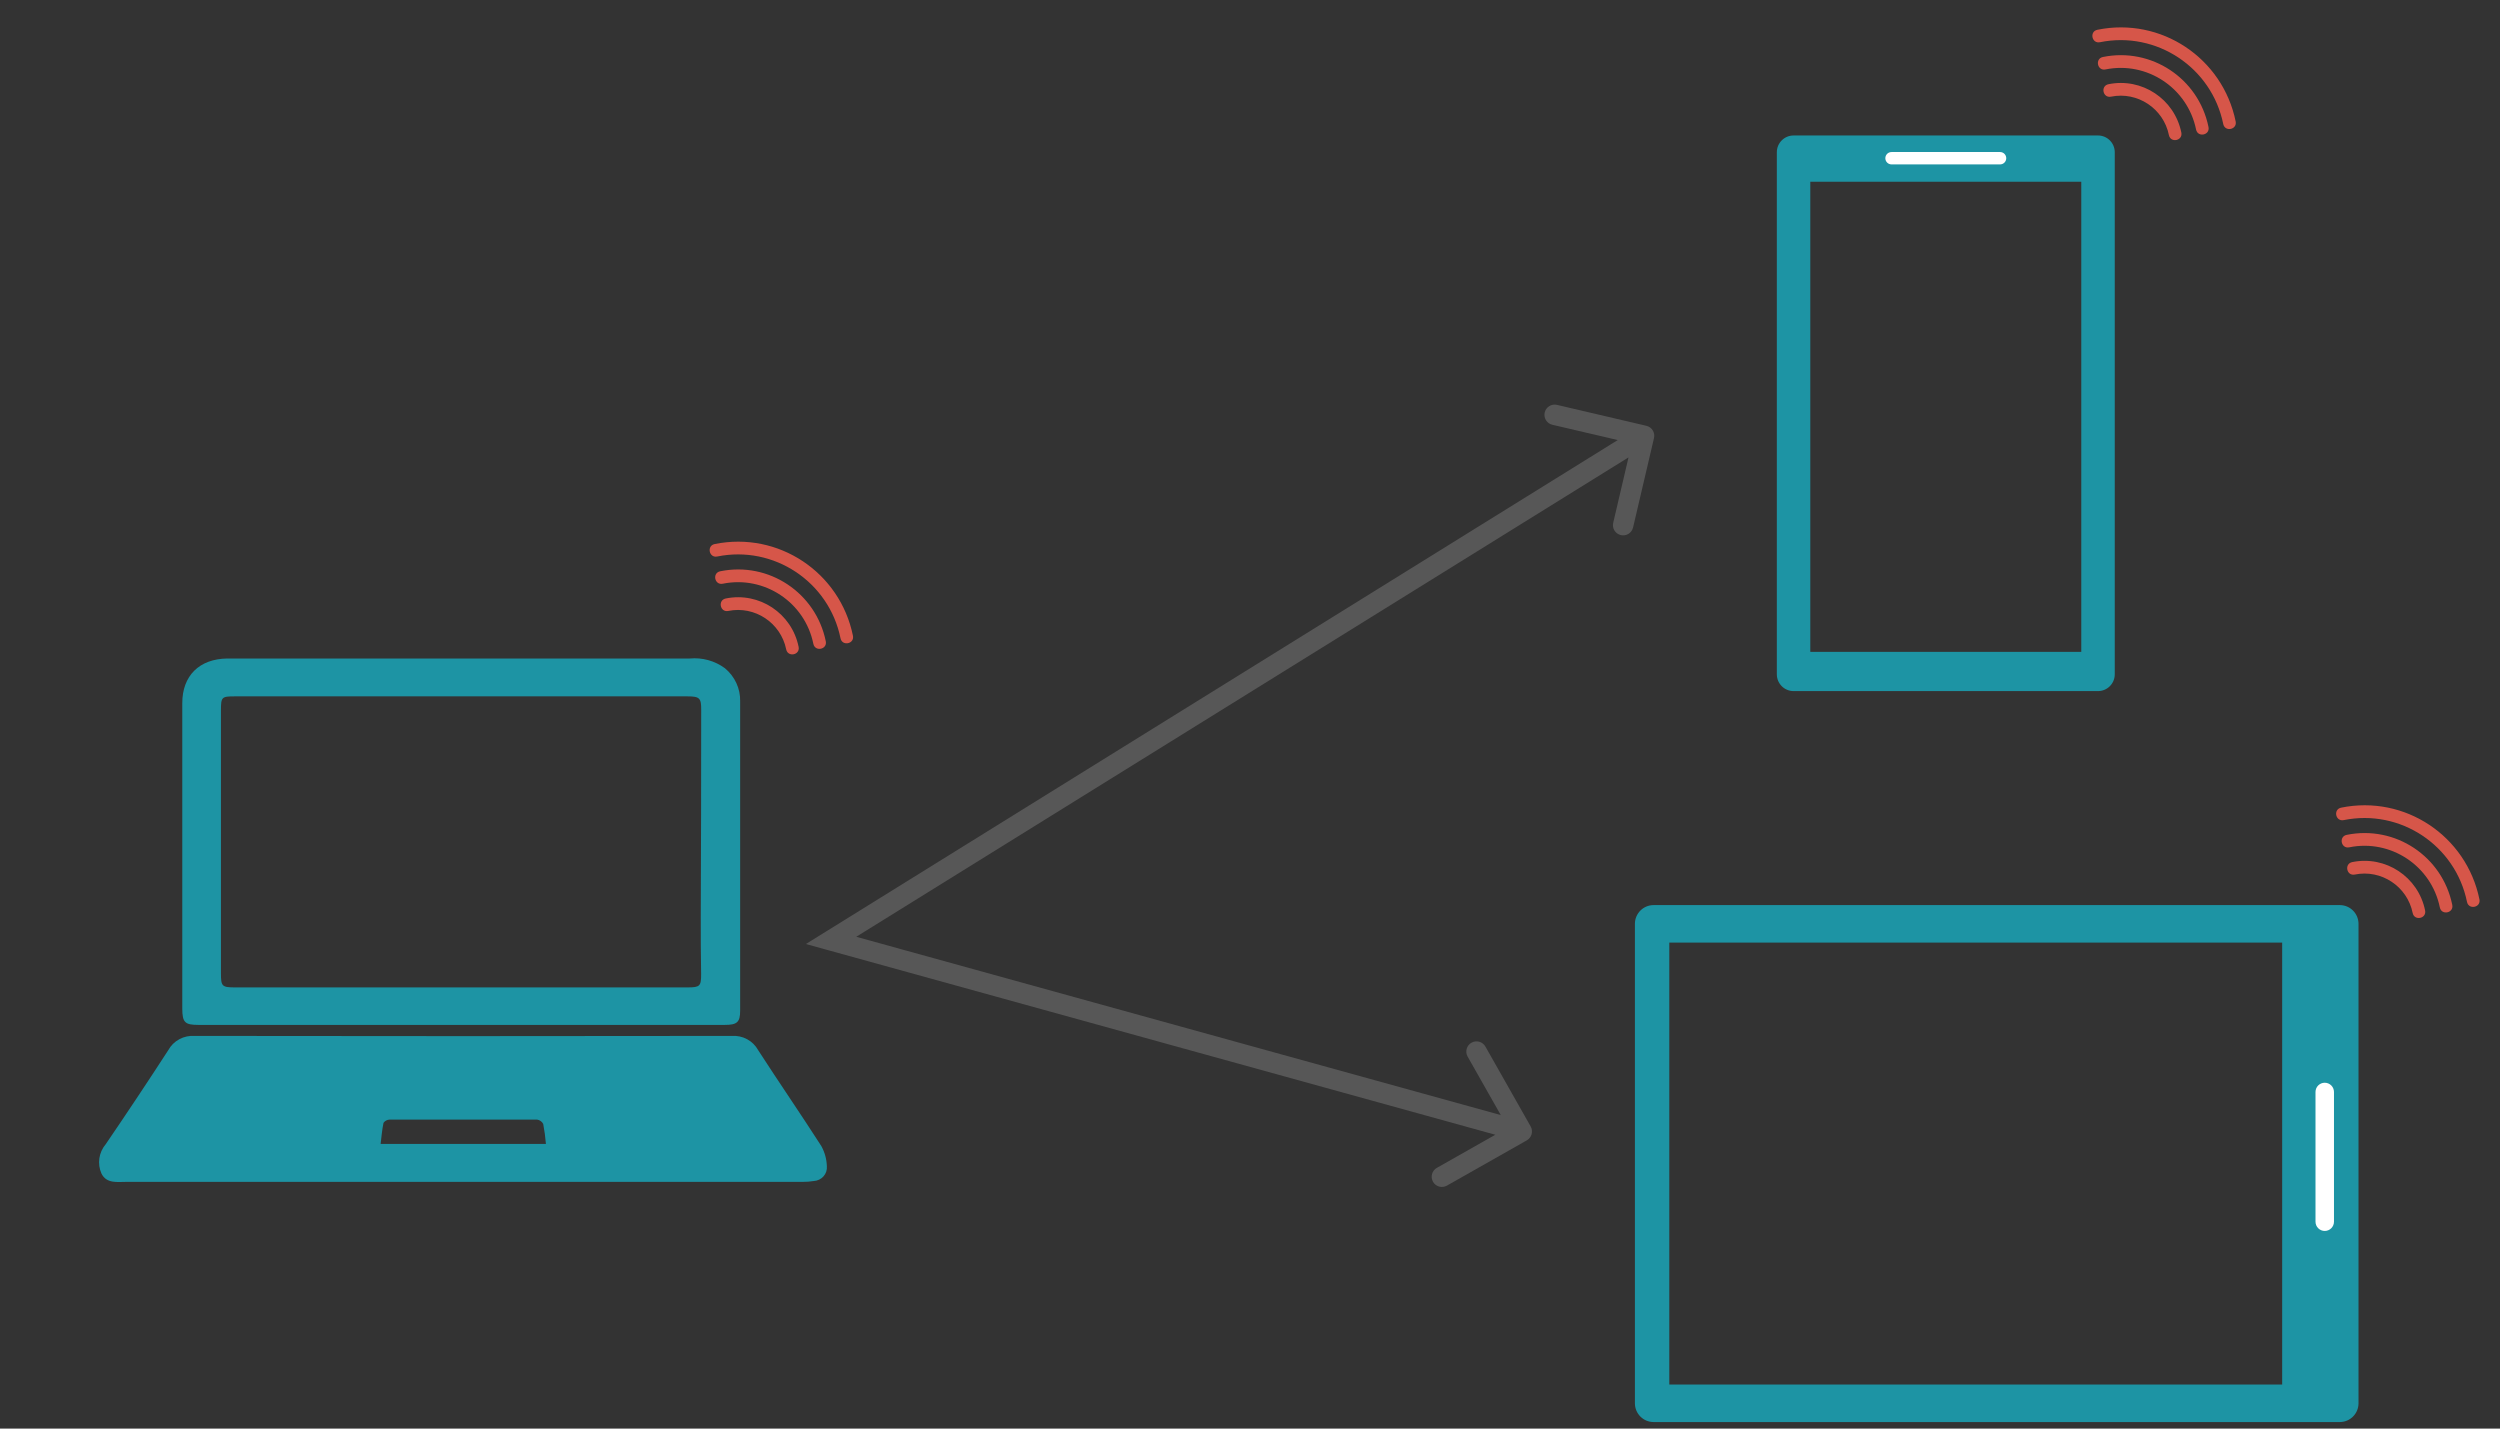 <svg width="245" height="140" viewBox="0 0 245 140" fill="none" xmlns="http://www.w3.org/2000/svg">
<rect x="0" y="0" width="245" height="140" fill="#333333" stroke="none"/>
<g clip-path="url(#clip0)">
<path d="M229.683 80.371C235.217 79.244 240.637 82.838 241.765 88.383C241.929 89.189 243.148 88.942 242.984 88.135C241.719 81.921 235.675 77.88 229.435 79.15C228.63 79.314 228.877 80.534 229.683 80.371Z" fill="#D65649"/>
<path d="M230.225 83.038C234.291 82.21 238.274 84.852 239.103 88.926C239.267 89.733 240.486 89.485 240.322 88.678C239.352 83.916 234.73 80.85 229.976 81.817C229.171 81.981 229.419 83.202 230.225 83.038V83.038Z" fill="#D65649"/>
<path d="M230.767 85.706C233.366 85.177 235.911 86.865 236.441 89.469C236.605 90.275 237.824 90.028 237.659 89.221C236.99 85.934 233.799 83.817 230.518 84.485C229.713 84.649 229.961 85.87 230.767 85.706V85.706Z" fill="#D65649"/>
<path d="M205.795 4.138C211.328 3.012 216.748 6.606 217.877 12.151C218.041 12.957 219.259 12.71 219.095 11.903C217.83 5.689 211.787 1.647 205.546 2.918C204.741 3.082 204.989 4.302 205.795 4.138Z" fill="#D65649"/>
<path d="M206.336 6.806C210.403 5.978 214.385 8.62 215.215 12.694C215.379 13.5 216.597 13.253 216.433 12.446C215.464 7.684 210.841 4.618 206.088 5.585C205.283 5.749 205.531 6.97 206.336 6.806V6.806Z" fill="#D65649"/>
<path d="M206.878 9.473C209.477 8.944 212.023 10.633 212.553 13.237C212.717 14.043 213.935 13.796 213.771 12.989C213.102 9.702 209.911 7.585 206.63 8.253C205.825 8.417 206.072 9.637 206.878 9.473V9.473Z" fill="#D65649"/>
<path d="M175.77 13.277C174.864 13.277 174.13 14.013 174.13 14.92V66.084C174.13 66.991 174.864 67.727 175.77 67.727H205.606C206.511 67.727 207.246 66.991 207.246 66.084V14.92C207.246 14.013 206.511 13.277 205.606 13.277H175.77ZM177.41 17.812H203.966V63.886H177.41V17.812Z" fill="#1D94A4"/>
<path d="M160.221 90.536C160.221 89.521 161.042 88.699 162.055 88.699H229.3C230.313 88.699 231.134 89.521 231.134 90.536V137.523C231.134 138.538 230.313 139.36 229.3 139.361H162.055C161.042 139.361 160.221 138.538 160.221 137.523V90.536ZM163.592 92.374V135.685H223.652V92.374H163.592Z" fill="#1D94A4"/>
<path d="M226.919 119.727V107.014C226.919 106.514 227.324 106.108 227.825 106.108C228.325 106.108 228.73 106.514 228.73 107.014V119.727C228.73 120.227 228.325 120.633 227.825 120.633C227.324 120.633 226.919 120.227 226.919 119.727Z" fill="white"/>
<path d="M184.763 15.505C184.763 15.171 185.035 14.899 185.37 14.899H196.006C196.341 14.899 196.613 15.171 196.613 15.505V15.505C196.613 15.841 196.341 16.112 196.006 16.112H185.37C185.035 16.112 184.763 15.841 184.763 15.505V15.505Z" fill="white"/>
<path d="M81.444 92.159L80.917 91.31L78.976 92.514L81.178 93.123L81.444 92.159ZM162.092 42.93C162.218 42.392 161.884 41.855 161.346 41.729L152.583 39.678C152.045 39.552 151.507 39.886 151.381 40.424C151.255 40.962 151.589 41.5 152.127 41.626L159.917 43.448L158.094 51.238C157.968 51.776 158.302 52.313 158.84 52.439C159.377 52.565 159.915 52.231 160.041 51.694L162.092 42.93ZM149.628 111.754C150.108 111.482 150.277 110.872 150.005 110.391L145.568 102.561C145.296 102.08 144.685 101.911 144.205 102.184C143.724 102.456 143.556 103.066 143.828 103.547L147.772 110.507L140.811 114.451C140.331 114.723 140.162 115.333 140.434 115.814C140.707 116.294 141.317 116.463 141.797 116.191L149.628 111.754ZM81.972 93.009L161.645 43.552L160.591 41.853L80.917 91.31L81.972 93.009ZM81.178 93.123L148.868 111.848L149.401 109.92L81.711 91.195L81.178 93.123Z" fill="#575757"/>
<path d="M80.49 112.315C78.463 109.155 76.323 106.051 74.297 102.912C74.05 102.46 73.673 102.088 73.214 101.841C72.754 101.594 72.231 101.482 71.707 101.52C54.166 101.548 36.625 101.548 19.083 101.52C18.56 101.482 18.036 101.594 17.577 101.841C17.117 102.088 16.741 102.46 16.494 102.912C14.489 106.009 12.441 109.079 10.365 112.127C10.029 112.523 9.812 113.001 9.738 113.51C9.663 114.019 9.735 114.537 9.944 115.009C10.443 116.018 11.492 115.823 12.398 115.823H78.67C79.031 115.826 79.392 115.798 79.748 115.74C79.931 115.73 80.11 115.685 80.274 115.606C80.439 115.527 80.585 115.417 80.705 115.282C80.825 115.147 80.916 114.99 80.972 114.819C81.028 114.649 81.048 114.47 81.032 114.292C81.012 113.601 80.826 112.924 80.49 112.315ZM37.298 112.127C37.383 111.431 37.44 110.735 37.583 110.039C37.651 109.943 37.742 109.864 37.847 109.808C37.952 109.753 38.07 109.722 38.189 109.719C43.003 109.719 47.816 109.719 52.63 109.719C52.759 109.736 52.883 109.785 52.989 109.86C53.094 109.935 53.179 110.035 53.236 110.15C53.359 110.797 53.447 111.45 53.5 112.106H37.298V112.127Z" fill="#1D94A4"/>
<path d="M19.461 100.441H71.044C72.235 100.441 72.535 100.169 72.535 99.049C72.535 88.942 72.535 78.836 72.535 68.73C72.55 68.115 72.423 67.505 72.165 66.944C71.907 66.382 71.524 65.885 71.044 65.487C70.059 64.761 68.833 64.421 67.605 64.533C54.739 64.533 41.873 64.533 29.007 64.533C26.767 64.533 24.52 64.533 22.279 64.533C19.526 64.568 17.863 66.224 17.863 68.911C17.863 78.887 17.863 88.864 17.863 98.84C17.87 100.204 18.113 100.441 19.461 100.441ZM23.029 68.243H67.348C68.568 68.243 68.725 68.41 68.718 69.572C68.718 76.328 68.704 83.084 68.675 89.84C68.675 91.727 68.675 93.62 68.711 95.506C68.711 96.641 68.582 96.766 67.384 96.766H23.079C21.752 96.766 21.652 96.675 21.652 95.374C21.652 86.79 21.652 78.205 21.652 69.621C21.659 68.305 21.709 68.243 23.036 68.243H23.029Z" fill="#1D94A4"/>
<path d="M70.288 54.538C75.822 53.411 81.242 57.006 82.37 62.55C82.534 63.356 83.753 63.109 83.588 62.302C82.324 56.088 76.28 52.047 70.04 53.317C69.234 53.481 69.482 54.702 70.288 54.538Z" fill="#D65649"/>
<path d="M70.83 57.205C74.896 56.378 78.879 59.019 79.708 63.093C79.872 63.9 81.091 63.653 80.927 62.845C79.957 58.083 75.335 55.017 70.581 55.985C69.776 56.148 70.024 57.369 70.83 57.205V57.205Z" fill="#D65649"/>
<path d="M71.371 59.873C73.97 59.344 76.516 61.032 77.046 63.636C77.21 64.442 78.429 64.195 78.264 63.388C77.595 60.101 74.404 57.984 71.123 58.652C70.318 58.816 70.566 60.037 71.371 59.873V59.873Z" fill="#D65649"/>
</g>
<defs>
<clipPath id="clip0">
<rect width="245" height="140" fill="white"/>
</clipPath>
</defs>
</svg>
